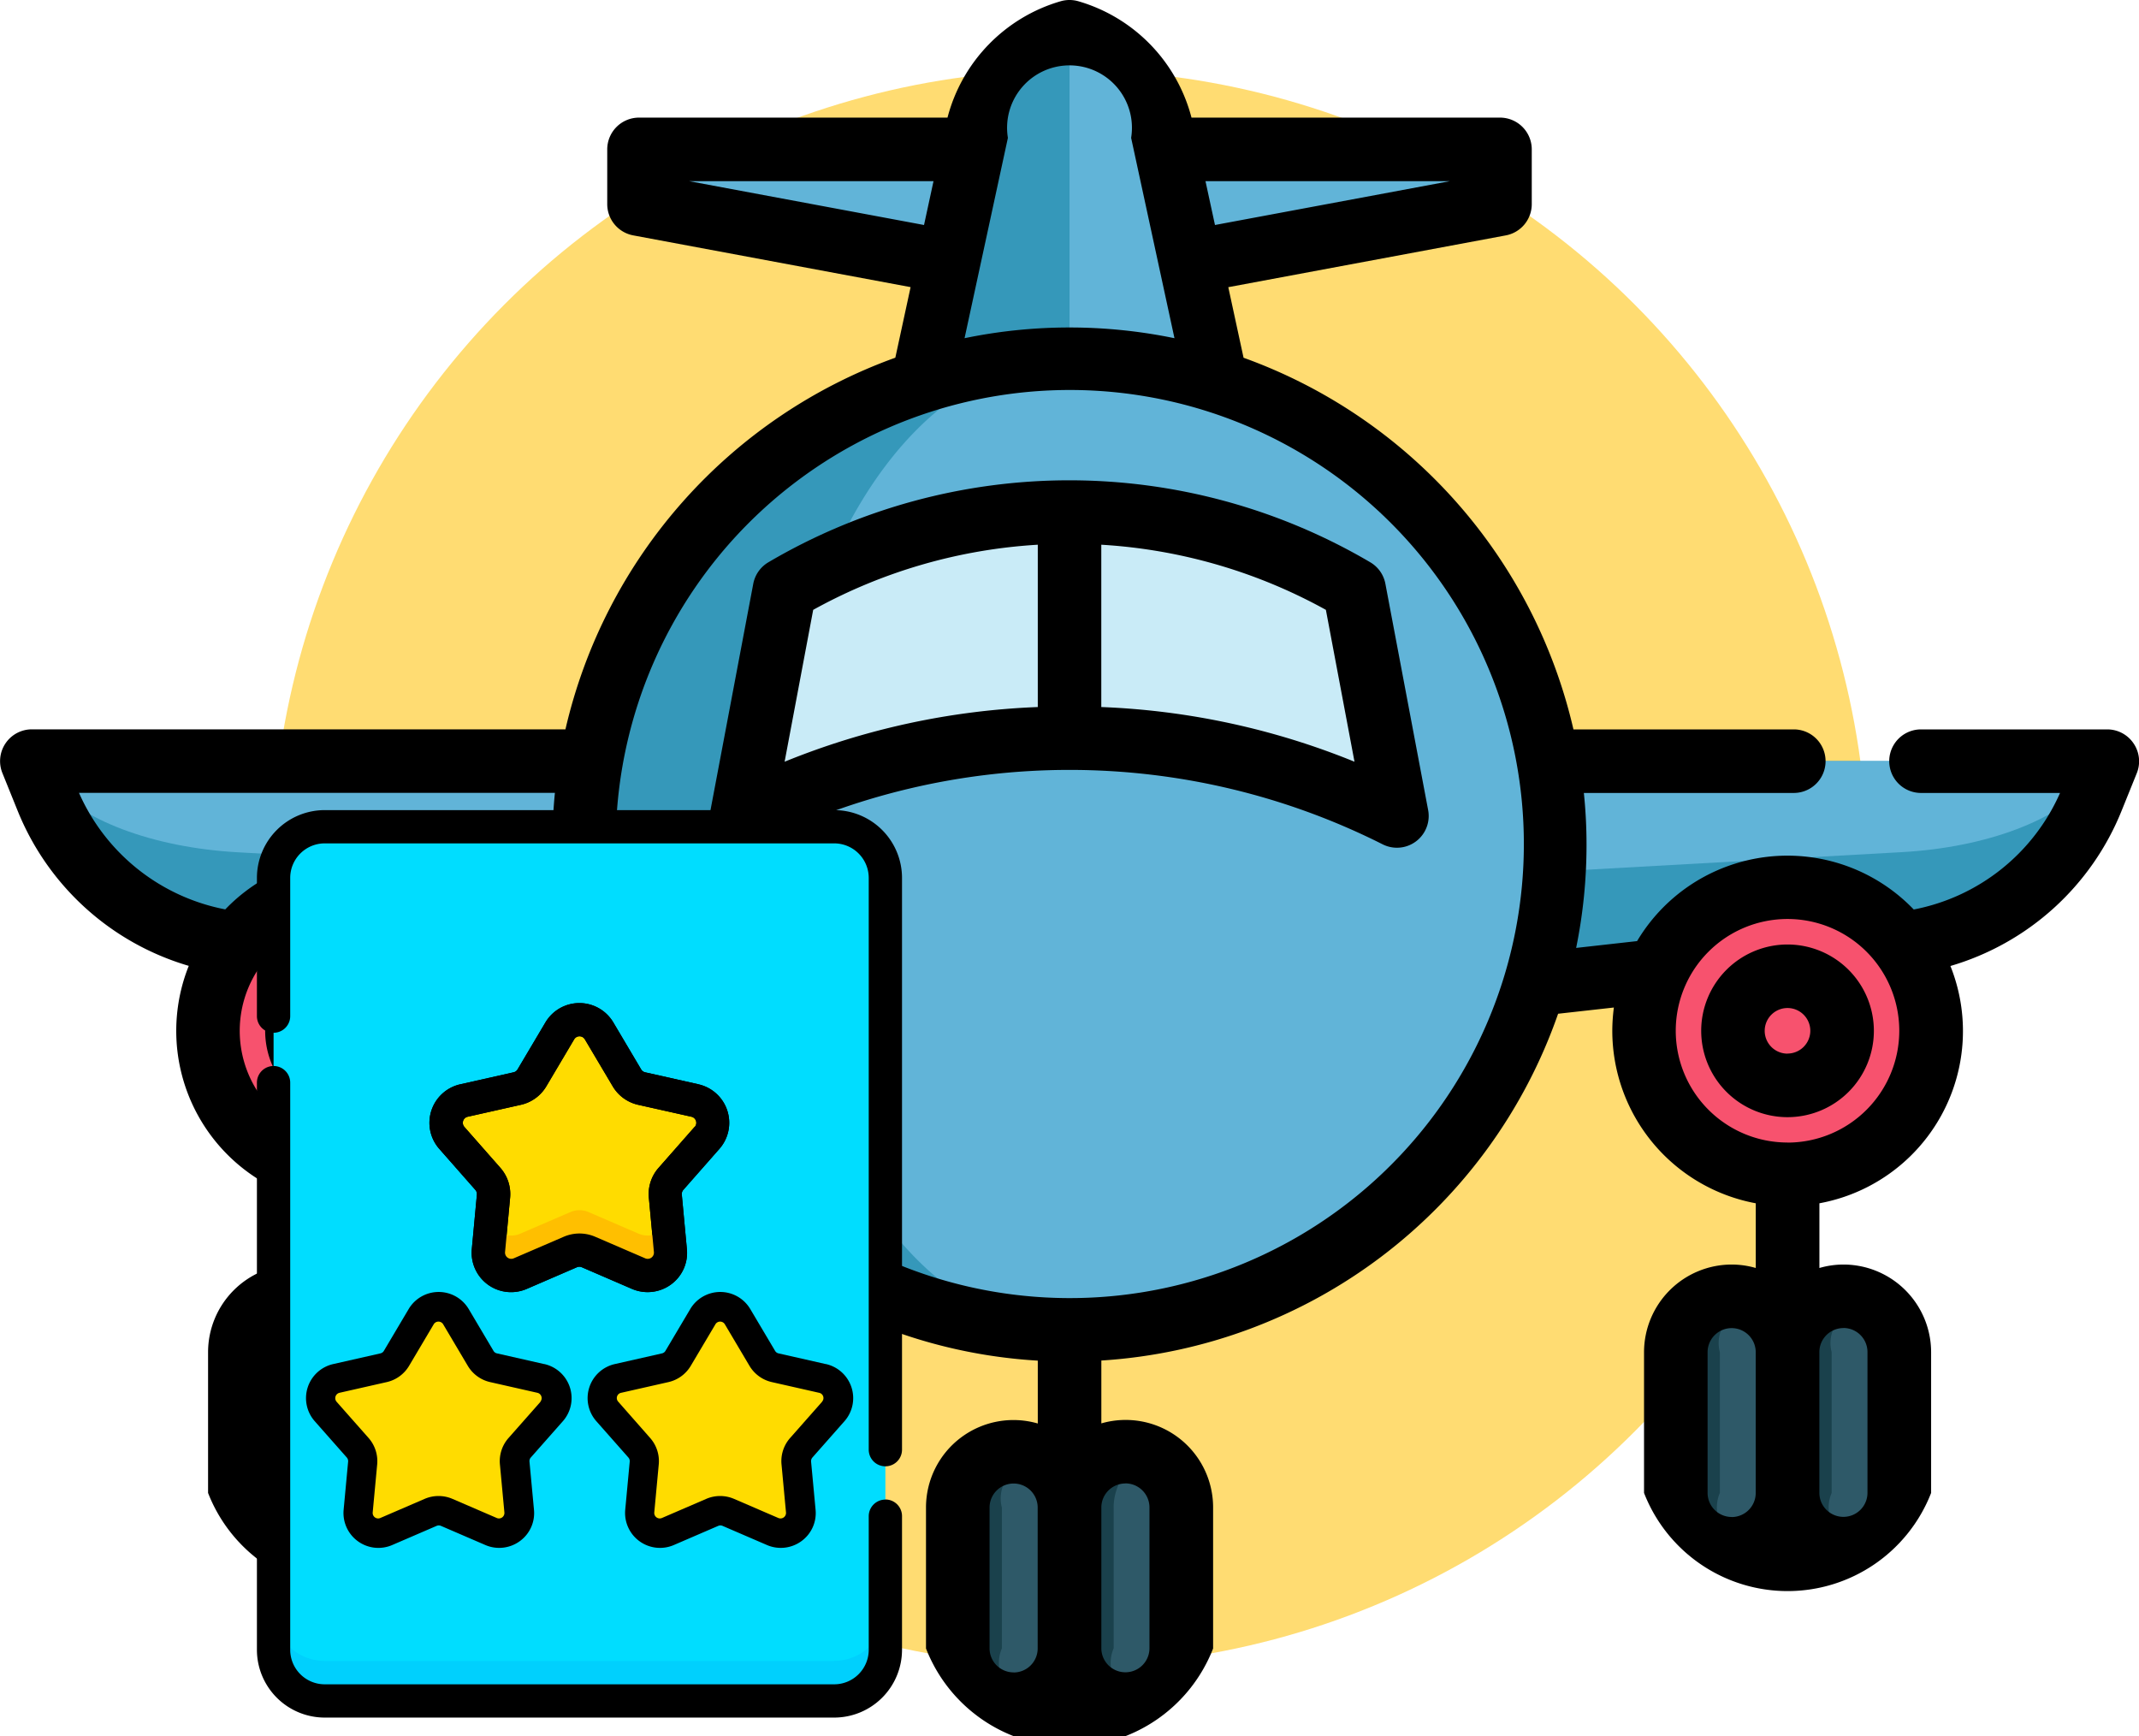 <svg xmlns="http://www.w3.org/2000/svg" width="80" height="64.929" viewBox="0 0 80 64.929">
  <g id="Grupo_103473" data-name="Grupo 103473" transform="translate(-810 -4921)">
    <g id="Grupo_103357" data-name="Grupo 103357" transform="translate(259.789 4912.004)">
      <circle id="Elipse_5354" data-name="Elipse 5354" cx="29.847" cy="29.847" r="29.847" transform="translate(560.365 11.613)" fill="#ffdc72"/>
      <g id="Grupo_103399" data-name="Grupo 103399">
        <path id="Trazado_164761" data-name="Trazado 164761" d="M574.111,14.583V16.63l16.1,3.006,16.1-3.006V14.583Z" fill="#61b4d8"/>
        <path id="Trazado_164762" data-name="Trazado 164762" d="M621.324,44.281l-31.113,3.475L559.1,44.281a8.734,8.734,0,0,1-7.129-5.408l-.57-1.413h77.623l-.571,1.413A8.732,8.732,0,0,1,621.324,44.281Z" fill="#3598ba"/>
        <path id="Trazado_164763" data-name="Trazado 164763" d="M629.023,37.46l-.572.708c-1.2,1.487-3.938,2.525-7.127,2.7l-31.112,1.736L559.1,40.872c-3.189-.179-5.926-1.217-7.129-2.7l-.57-.708Z" fill="#61b4d8"/>
        <path id="Trazado_164764" data-name="Trazado 164764" d="M608.361,40.581a18.15,18.15,0,1,1-18.15-18.149A18.149,18.149,0,0,1,608.361,40.581Z" fill="#61b4d8"/>
        <path id="Trazado_164765" data-name="Trazado 164765" d="M590.211,58.73a18.148,18.148,0,1,1,0-36.3c-6.076,0-11,8.125-11,18.148S584.135,58.73,590.211,58.73Z" fill="#3598ba"/>
        <path id="Trazado_164766" data-name="Trazado 164766" d="M595.706,23.281h-10.99l2.03-9.38a3.474,3.474,0,1,1,6.93,0Z" fill="#61b4d8"/>
        <path id="Trazado_164767" data-name="Trazado 164767" d="M590.212,10.184v13.1h-5.5l2.03-9.38a4.966,4.966,0,0,1,3.466-3.717Z" fill="#3598ba"/>
        <path id="Trazado_164768" data-name="Trazado 164768" d="M568.724,47.55a5.367,5.367,0,1,1-5.367-5.367A5.367,5.367,0,0,1,568.724,47.55Z" fill="#f7526e"/>
        <path id="Trazado_164769" data-name="Trazado 164769" d="M622.433,47.55a5.367,5.367,0,1,1-5.368-5.367A5.367,5.367,0,0,1,622.433,47.55Z" fill="#f7526e"/>
        <path id="Trazado_164770" data-name="Trazado 164770" d="M602.461,39.516a27.212,27.212,0,0,0-24.5,0l1.6-8.469a21,21,0,0,1,21.306,0Z" fill="#c9ebf7"/>
        <path id="Trazado_164771" data-name="Trazado 164771" d="M590.212,65.381v5.264a2.086,2.086,0,0,1-1.266,1.92,2.052,2.052,0,0,1-.826.171,2.09,2.09,0,0,1-2.089-2.091V65.381a2.09,2.09,0,0,1,2.089-2.089,2.1,2.1,0,0,1,1.478.612A2.082,2.082,0,0,1,590.212,65.381Z" fill="#1a414c"/>
        <path id="Trazado_164772" data-name="Trazado 164772" d="M590.212,65.381v5.264a1.377,1.377,0,1,1-2.53,0V65.381a1.31,1.31,0,1,1,2.53,0Z" fill="#2e5968"/>
        <path id="Trazado_164773" data-name="Trazado 164773" d="M594.392,65.381v5.264a2.086,2.086,0,0,1-1.266,1.92,2.047,2.047,0,0,1-.825.171,2.091,2.091,0,0,1-2.09-2.091V65.381a2.09,2.09,0,0,1,2.09-2.089,2.106,2.106,0,0,1,1.478.612A2.08,2.08,0,0,1,594.392,65.381Z" fill="#1a414c"/>
        <path id="Trazado_164774" data-name="Trazado 164774" d="M594.392,65.381v5.264a1.377,1.377,0,1,1-2.53,0V65.381a2.087,2.087,0,0,1,1.264-1.918,2.086,2.086,0,0,1,1.266,1.918Z" fill="#2e5968"/>
        <path id="Trazado_164775" data-name="Trazado 164775" d="M563.357,59.568v5.265a2.09,2.09,0,1,1-4.18,0V59.568a2.09,2.09,0,0,1,2.089-2.089,2.055,2.055,0,0,1,.826.171,2.092,2.092,0,0,1,1.265,1.918Z" fill="#1a414c"/>
        <path id="Trazado_164776" data-name="Trazado 164776" d="M563.357,59.568v5.265a1.377,1.377,0,1,1-2.53,0V59.568a1.31,1.31,0,1,1,2.53,0Z" fill="#2e5968"/>
        <path id="Trazado_164777" data-name="Trazado 164777" d="M567.538,59.568v5.265a2.087,2.087,0,0,1-1.266,1.92,2.064,2.064,0,0,1-.825.171,2.091,2.091,0,0,1-2.09-2.091V59.568a2.09,2.09,0,0,1,2.09-2.089,2.047,2.047,0,0,1,.825.171,2.094,2.094,0,0,1,1.266,1.918Z" fill="#1a414c"/>
        <path id="Trazado_164778" data-name="Trazado 164778" d="M567.538,59.568v5.265a1.377,1.377,0,1,1-2.53,0V59.568a1.31,1.31,0,1,1,2.53,0Z" fill="#2e5968"/>
        <path id="Trazado_164779" data-name="Trazado 164779" d="M617.065,59.568v5.265a2.09,2.09,0,1,1-4.18,0V59.568a2.09,2.09,0,0,1,2.089-2.089,2.052,2.052,0,0,1,.826.171,2.105,2.105,0,0,1,.653.442A2.08,2.08,0,0,1,617.065,59.568Z" fill="#1a414c"/>
        <path id="Trazado_164780" data-name="Trazado 164780" d="M617.065,59.568v5.265a1.377,1.377,0,1,1-2.53,0V59.568a1.31,1.31,0,1,1,2.53,0Z" fill="#2e5968"/>
        <path id="Trazado_164781" data-name="Trazado 164781" d="M621.246,59.568v5.265a2.087,2.087,0,0,1-1.266,1.92,2.064,2.064,0,0,1-.825.171,2.091,2.091,0,0,1-2.09-2.091V59.568a2.091,2.091,0,0,1,2.09-2.089,2.047,2.047,0,0,1,.825.171,2.09,2.09,0,0,1,1.266,1.918Z" fill="#1a414c"/>
        <path id="Trazado_164782" data-name="Trazado 164782" d="M621.246,59.568v5.265a1.377,1.377,0,1,1-2.53,0V59.568a1.31,1.31,0,1,1,2.53,0Z" fill="#2e5968"/>
        <path id="Trazado_164783" data-name="Trazado 164783" d="M630.008,36.8a1.188,1.188,0,0,0-.985-.524h-6.965a1.188,1.188,0,0,0,0,2.377h5.2a7.535,7.535,0,0,1-5.472,4.359,6.546,6.546,0,0,0-10.347,1.182l-2.279.255a19.3,19.3,0,0,0,.388-3.864q0-.978-.1-1.932H617.3a1.188,1.188,0,0,0,0-2.377h-8.241a19.415,19.415,0,0,0-12.338-13.9l-.571-2.639L606.529,17.8a1.19,1.19,0,0,0,.971-1.169V14.584a1.188,1.188,0,0,0-1.188-1.189H594.774a6.145,6.145,0,0,0-4.231-4.352,1.19,1.19,0,0,0-.664,0,6.145,6.145,0,0,0-4.231,4.352H574.111a1.189,1.189,0,0,0-1.189,1.189V16.63a1.19,1.19,0,0,0,.97,1.169l10.376,1.936-.571,2.639a19.413,19.413,0,0,0-12.338,13.9H551.4a1.189,1.189,0,0,0-1.1,1.633l.571,1.413a9.91,9.91,0,0,0,6.4,5.8,6.551,6.551,0,0,0,4.9,8.875V56.42a3.24,3.24,0,0,0-.9-.13,3.282,3.282,0,0,0-3.278,3.279v5.264a5.761,5.761,0,0,0,10.737,0V59.569a3.283,3.283,0,0,0-3.279-3.279,3.24,3.24,0,0,0-.9.13V54a6.54,6.54,0,0,0,5.308-7.318l2.084.233a19.122,19.122,0,0,0,1.615,3.493A1.188,1.188,0,0,0,575.6,49.2a16.982,16.982,0,1,1,2.62,3.378,1.188,1.188,0,0,0-1.68,1.681,19.2,19.2,0,0,0,12.485,5.626v2.351a3.271,3.271,0,0,0-4.181,3.149v5.265a5.761,5.761,0,0,0,10.738,0V65.381a3.271,3.271,0,0,0-4.18-3.149V59.881a19.378,19.378,0,0,0,17.083-12.97l2.086-.233a6.783,6.783,0,0,0-.059.872A6.565,6.565,0,0,0,615.878,54V56.42a3.245,3.245,0,0,0-.9-.129,3.282,3.282,0,0,0-3.279,3.278v5.264a5.761,5.761,0,0,0,10.737,0V59.569a3.281,3.281,0,0,0-3.278-3.278,3.239,3.239,0,0,0-.9.129V54a6.549,6.549,0,0,0,4.9-8.875,9.9,9.9,0,0,0,6.4-5.8l.571-1.413A1.187,1.187,0,0,0,630.008,36.8ZM561.267,65.735a.9.9,0,0,1-.9-.9V59.569a.9.9,0,0,1,1.8,0v5.264A.9.9,0,0,1,561.267,65.735Zm4.18-7.068a.9.9,0,0,1,.9.9v5.264a.9.9,0,0,1-1.8,0V59.569A.9.9,0,0,1,565.447,58.667Zm-2.09-6.937a4.18,4.18,0,1,1,4.18-4.18A4.184,4.184,0,0,1,563.357,51.73Zm5.626-7.54a6.546,6.546,0,0,0-10.347-1.182,7.535,7.535,0,0,1-5.471-4.359h17.8q-.094.953-.1,1.932a19.419,19.419,0,0,0,.389,3.864Zm26.669-26.779-.355-1.639h9.139Zm-19.666-1.639h9.139l-.355,1.639Zm10.3,5.873,1.621-7.493a2.335,2.335,0,1,1,4.609,0l1.621,7.493a19.414,19.414,0,0,0-7.851,0Zm1.835,49.9a.9.9,0,0,1-.9-.9V65.381a.9.9,0,0,1,1.8,0v5.265A.9.9,0,0,1,588.121,71.548Zm4.181-7.069a.9.9,0,0,1,.9.9v5.265a.9.9,0,1,1-1.8,0V65.381A.9.9,0,0,1,592.3,64.479Zm22.674,1.256a.9.9,0,0,1-.9-.9V59.569a.9.9,0,0,1,1.8,0v5.264A.9.9,0,0,1,614.976,65.735Zm4.18-7.068a.9.9,0,0,1,.9.9v5.264a.9.9,0,1,1-1.8,0V59.569A.9.9,0,0,1,619.156,58.667Zm-2.091-6.937a4.18,4.18,0,1,1,4.18-4.18A4.184,4.184,0,0,1,617.065,51.73Z"/>
        <path id="Trazado_164784" data-name="Trazado 164784" d="M563.357,44.321a3.229,3.229,0,1,0,3.229,3.229A3.233,3.233,0,0,0,563.357,44.321Zm0,4.082a.853.853,0,1,1,.853-.853A.854.854,0,0,1,563.357,48.4Z"/>
        <path id="Trazado_164785" data-name="Trazado 164785" d="M617.065,44.321a3.229,3.229,0,1,0,3.23,3.229A3.232,3.232,0,0,0,617.065,44.321Zm0,4.082a.853.853,0,1,1,.853-.853A.854.854,0,0,1,617.065,48.4Z"/>
        <path id="Trazado_164786" data-name="Trazado 164786" d="M578.5,40.576a26.021,26.021,0,0,1,23.425,0,1.188,1.188,0,0,0,1.7-1.28l-1.6-8.469a1.186,1.186,0,0,0-.563-.8,22.194,22.194,0,0,0-22.515,0,1.192,1.192,0,0,0-.563.8l-1.6,8.469a1.188,1.188,0,0,0,1.7,1.28Zm22.37-3.091A27.934,27.934,0,0,0,591.4,35.44V29.369a19.761,19.761,0,0,1,8.4,2.436Zm-20.245-5.68a19.761,19.761,0,0,1,8.4-2.436V35.44a27.939,27.939,0,0,0-9.469,2.045Z"/>
      </g>
      <g id="Grupo_103403" data-name="Grupo 103403">
        <path id="Trazado_164787" data-name="Trazado 164787" d="M581.412,72.609H562.356a1.912,1.912,0,0,1-1.913-1.913V41.83a1.912,1.912,0,0,1,1.913-1.913h19.056a1.913,1.913,0,0,1,1.913,1.913V70.7a1.913,1.913,0,0,1-1.913,1.913Z" fill="#0df"/>
        <path id="Trazado_164788" data-name="Trazado 164788" d="M581.412,71.116H562.356a1.913,1.913,0,0,1-1.913-1.913V70.7a1.912,1.912,0,0,0,1.913,1.913h19.056a1.913,1.913,0,0,0,1.913-1.913V69.2a1.914,1.914,0,0,1-1.913,1.913Z" fill="#00d0fd"/>
        <path id="Trazado_164789" data-name="Trazado 164789" d="M572.618,47.552l1.043,1.759a.853.853,0,0,0,.547.4l1.995.449a.853.853,0,0,1,.454,1.4l-1.351,1.536a.857.857,0,0,0-.209.643l.19,2.036a.853.853,0,0,1-1.187.863l-1.878-.81a.854.854,0,0,0-.676,0l-1.878.81a.854.854,0,0,1-1.188-.863l.19-2.036a.853.853,0,0,0-.209-.643l-1.35-1.536a.853.853,0,0,1,.453-1.4l2-.449a.848.848,0,0,0,.546-.4l1.044-1.759A.854.854,0,0,1,572.618,47.552Z" fill="#ffdc00"/>
        <path id="Trazado_164790" data-name="Trazado 164790" d="M576.34,49.55l-2-.449a.234.234,0,0,1-.148-.107l-1.043-1.76a1.476,1.476,0,0,0-2.538,0l-1.044,1.76a.232.232,0,0,1-.148.107l-1.995.449a1.476,1.476,0,0,0-.785,2.414l1.351,1.536a.236.236,0,0,1,.057.174l-.19,2.037a1.475,1.475,0,0,0,2.053,1.492l1.878-.811a.233.233,0,0,1,.183,0l1.878.811a1.483,1.483,0,0,0,1.452-.162,1.46,1.46,0,0,0,.6-1.33l-.19-2.037a.235.235,0,0,1,.056-.174l1.351-1.536a1.476,1.476,0,0,0-.784-2.414Zm-.15,1.592-1.351,1.536a1.48,1.48,0,0,0-.361,1.111l.19,2.037a.233.233,0,0,1-.322.234l-1.878-.81a1.481,1.481,0,0,0-1.168,0l-1.879.81a.233.233,0,0,1-.321-.234l.19-2.037a1.484,1.484,0,0,0-.361-1.111l-1.351-1.536a.232.232,0,0,1,.123-.378l1.995-.448a1.484,1.484,0,0,0,.946-.687l1.043-1.76a.232.232,0,0,1,.4,0l1.044,1.76a1.482,1.482,0,0,0,.945.687l2,.448a.233.233,0,0,1,.123.378Z"/>
        <g id="Grupo_103400" data-name="Grupo 103400">
          <path id="Trazado_164791" data-name="Trazado 164791" d="M575.192,54.751a.853.853,0,0,1-1.092.387l-1.878-.81a.854.854,0,0,0-.676,0l-1.878.81a.854.854,0,0,1-1.093-.387l-.1,1.017a.854.854,0,0,0,1.188.863l1.878-.81a.854.854,0,0,1,.676,0l1.878.81a.853.853,0,0,0,1.187-.863Z" fill="#ffbf00"/>
        </g>
        <g id="Grupo_103401" data-name="Grupo 103401">
          <path id="Trazado_164792" data-name="Trazado 164792" d="M576.34,49.55l-2-.449a.234.234,0,0,1-.148-.107l-1.043-1.76a1.476,1.476,0,0,0-2.538,0l-1.044,1.76a.232.232,0,0,1-.148.107l-1.995.449a1.476,1.476,0,0,0-.785,2.414l1.351,1.536a.236.236,0,0,1,.057.174l-.19,2.037a1.475,1.475,0,0,0,2.053,1.492l1.878-.811a.233.233,0,0,1,.183,0l1.878.811a1.483,1.483,0,0,0,1.452-.162,1.46,1.46,0,0,0,.6-1.33l-.19-2.037a.235.235,0,0,1,.056-.174l1.351-1.536a1.476,1.476,0,0,0-.784-2.414Zm-.15,1.592-1.351,1.536a1.48,1.48,0,0,0-.361,1.111l.19,2.037a.233.233,0,0,1-.322.234l-1.878-.81a1.481,1.481,0,0,0-1.168,0l-1.879.81a.233.233,0,0,1-.321-.234l.19-2.037a1.484,1.484,0,0,0-.361-1.111l-1.351-1.536a.232.232,0,0,1,.123-.378l1.995-.448a1.484,1.484,0,0,0,.946-.687l1.043-1.76a.232.232,0,0,1,.4,0l1.044,1.76a1.482,1.482,0,0,0,.945.687l2,.448a.233.233,0,0,1,.123.378Z"/>
          <path id="Trazado_164793" data-name="Trazado 164793" d="M581.412,39.295H562.356a2.538,2.538,0,0,0-2.536,2.535V47a.622.622,0,0,0,1.245,0V41.83a1.292,1.292,0,0,1,1.291-1.291h19.056a1.292,1.292,0,0,1,1.29,1.291V63.215a.622.622,0,0,0,1.245,0V41.83a2.538,2.538,0,0,0-2.535-2.535Z"/>
          <path id="Trazado_164794" data-name="Trazado 164794" d="M583.325,65.082a.622.622,0,0,0-.623.622V70.7a1.292,1.292,0,0,1-1.29,1.291H562.356a1.292,1.292,0,0,1-1.291-1.291V49.488a.622.622,0,0,0-1.245,0V70.7a2.538,2.538,0,0,0,2.536,2.535h19.056a2.538,2.538,0,0,0,2.535-2.535V65.7a.622.622,0,0,0-.622-.622Z"/>
        </g>
        <g id="Grupo_103402" data-name="Grupo 103402">
          <path id="Trazado_164795" data-name="Trazado 164795" d="M567.267,58.245l.924,1.557a.752.752,0,0,0,.483.351l1.766.4a.755.755,0,0,1,.4,1.235l-1.2,1.359a.758.758,0,0,0-.185.569l.168,1.8a.754.754,0,0,1-1.05.763l-1.662-.716a.749.749,0,0,0-.6,0l-1.662.716a.754.754,0,0,1-1.05-.763l.168-1.8a.758.758,0,0,0-.185-.569l-1.2-1.359a.755.755,0,0,1,.4-1.235l1.766-.4a.751.751,0,0,0,.484-.351l.923-1.557A.754.754,0,0,1,567.267,58.245Z" fill="#ffdc00"/>
          <path id="Trazado_164796" data-name="Trazado 164796" d="M570.561,60.013l-1.766-.4a.2.2,0,0,1-.131-.1l-.923-1.557a1.306,1.306,0,0,0-2.246,0l-.923,1.557a.2.2,0,0,1-.131.1l-1.766.4a1.306,1.306,0,0,0-.694,2.136l1.2,1.359a.206.206,0,0,1,.05.154l-.168,1.8a1.305,1.305,0,0,0,1.816,1.32l1.662-.717a.207.207,0,0,1,.162,0l1.662.717a1.308,1.308,0,0,0,1.284-.143,1.294,1.294,0,0,0,.533-1.177l-.168-1.8a.2.2,0,0,1,.05-.154l1.2-1.359a1.306,1.306,0,0,0-.694-2.136Zm-.133,1.409-1.2,1.359a1.308,1.308,0,0,0-.32.983l.168,1.8a.205.205,0,0,1-.284.207l-1.662-.717a1.317,1.317,0,0,0-1.034,0l-1.662.717a.205.205,0,0,1-.284-.207l.168-1.8a1.311,1.311,0,0,0-.319-.983l-1.2-1.359a.206.206,0,0,1,.109-.334l1.766-.4a1.308,1.308,0,0,0,.836-.607l.923-1.557a.206.206,0,0,1,.352,0l.923,1.557a1.308,1.308,0,0,0,.836.607l1.766.4a.205.205,0,0,1,.109.334Z"/>
          <path id="Trazado_164797" data-name="Trazado 164797" d="M577.8,58.245l.923,1.557a.751.751,0,0,0,.484.351l1.765.4a.755.755,0,0,1,.4,1.235l-1.2,1.359a.754.754,0,0,0-.185.569l.168,1.8a.755.755,0,0,1-1.051.763l-1.662-.716a.747.747,0,0,0-.6,0l-1.662.716a.755.755,0,0,1-1.051-.763l.168-1.8a.754.754,0,0,0-.185-.569l-1.195-1.359a.755.755,0,0,1,.4-1.235l1.766-.4a.751.751,0,0,0,.484-.351l.923-1.557A.755.755,0,0,1,577.8,58.245Z" fill="#ffdc00"/>
          <path id="Trazado_164798" data-name="Trazado 164798" d="M581.092,60.013l-1.766-.4a.2.2,0,0,1-.13-.1l-.924-1.557a1.305,1.305,0,0,0-2.245,0l-.924,1.557a.2.2,0,0,1-.13.1l-1.766.4a1.306,1.306,0,0,0-.694,2.136l1.2,1.359a.206.206,0,0,1,.05.154l-.168,1.8a1.306,1.306,0,0,0,1.817,1.32l1.662-.717a.2.2,0,0,1,.161,0l1.662.717a1.308,1.308,0,0,0,1.284-.143,1.294,1.294,0,0,0,.533-1.177l-.168-1.8a.206.206,0,0,1,.05-.154l1.2-1.359a1.306,1.306,0,0,0-.694-2.136Zm-.133,1.409-1.2,1.359a1.307,1.307,0,0,0-.319.983l.168,1.8a.206.206,0,0,1-.285.207l-1.662-.717a1.314,1.314,0,0,0-1.033,0l-1.662.717a.206.206,0,0,1-.285-.207l.168-1.8a1.307,1.307,0,0,0-.319-.983l-1.195-1.359a.2.2,0,0,1,.108-.334l1.766-.4a1.308,1.308,0,0,0,.836-.607l.924-1.557a.205.205,0,0,1,.351,0l.923,1.557a1.31,1.31,0,0,0,.837.607l1.766.4a.2.2,0,0,1,.108.334Z"/>
        </g>
      </g>
    </g>
  </g>
</svg>
